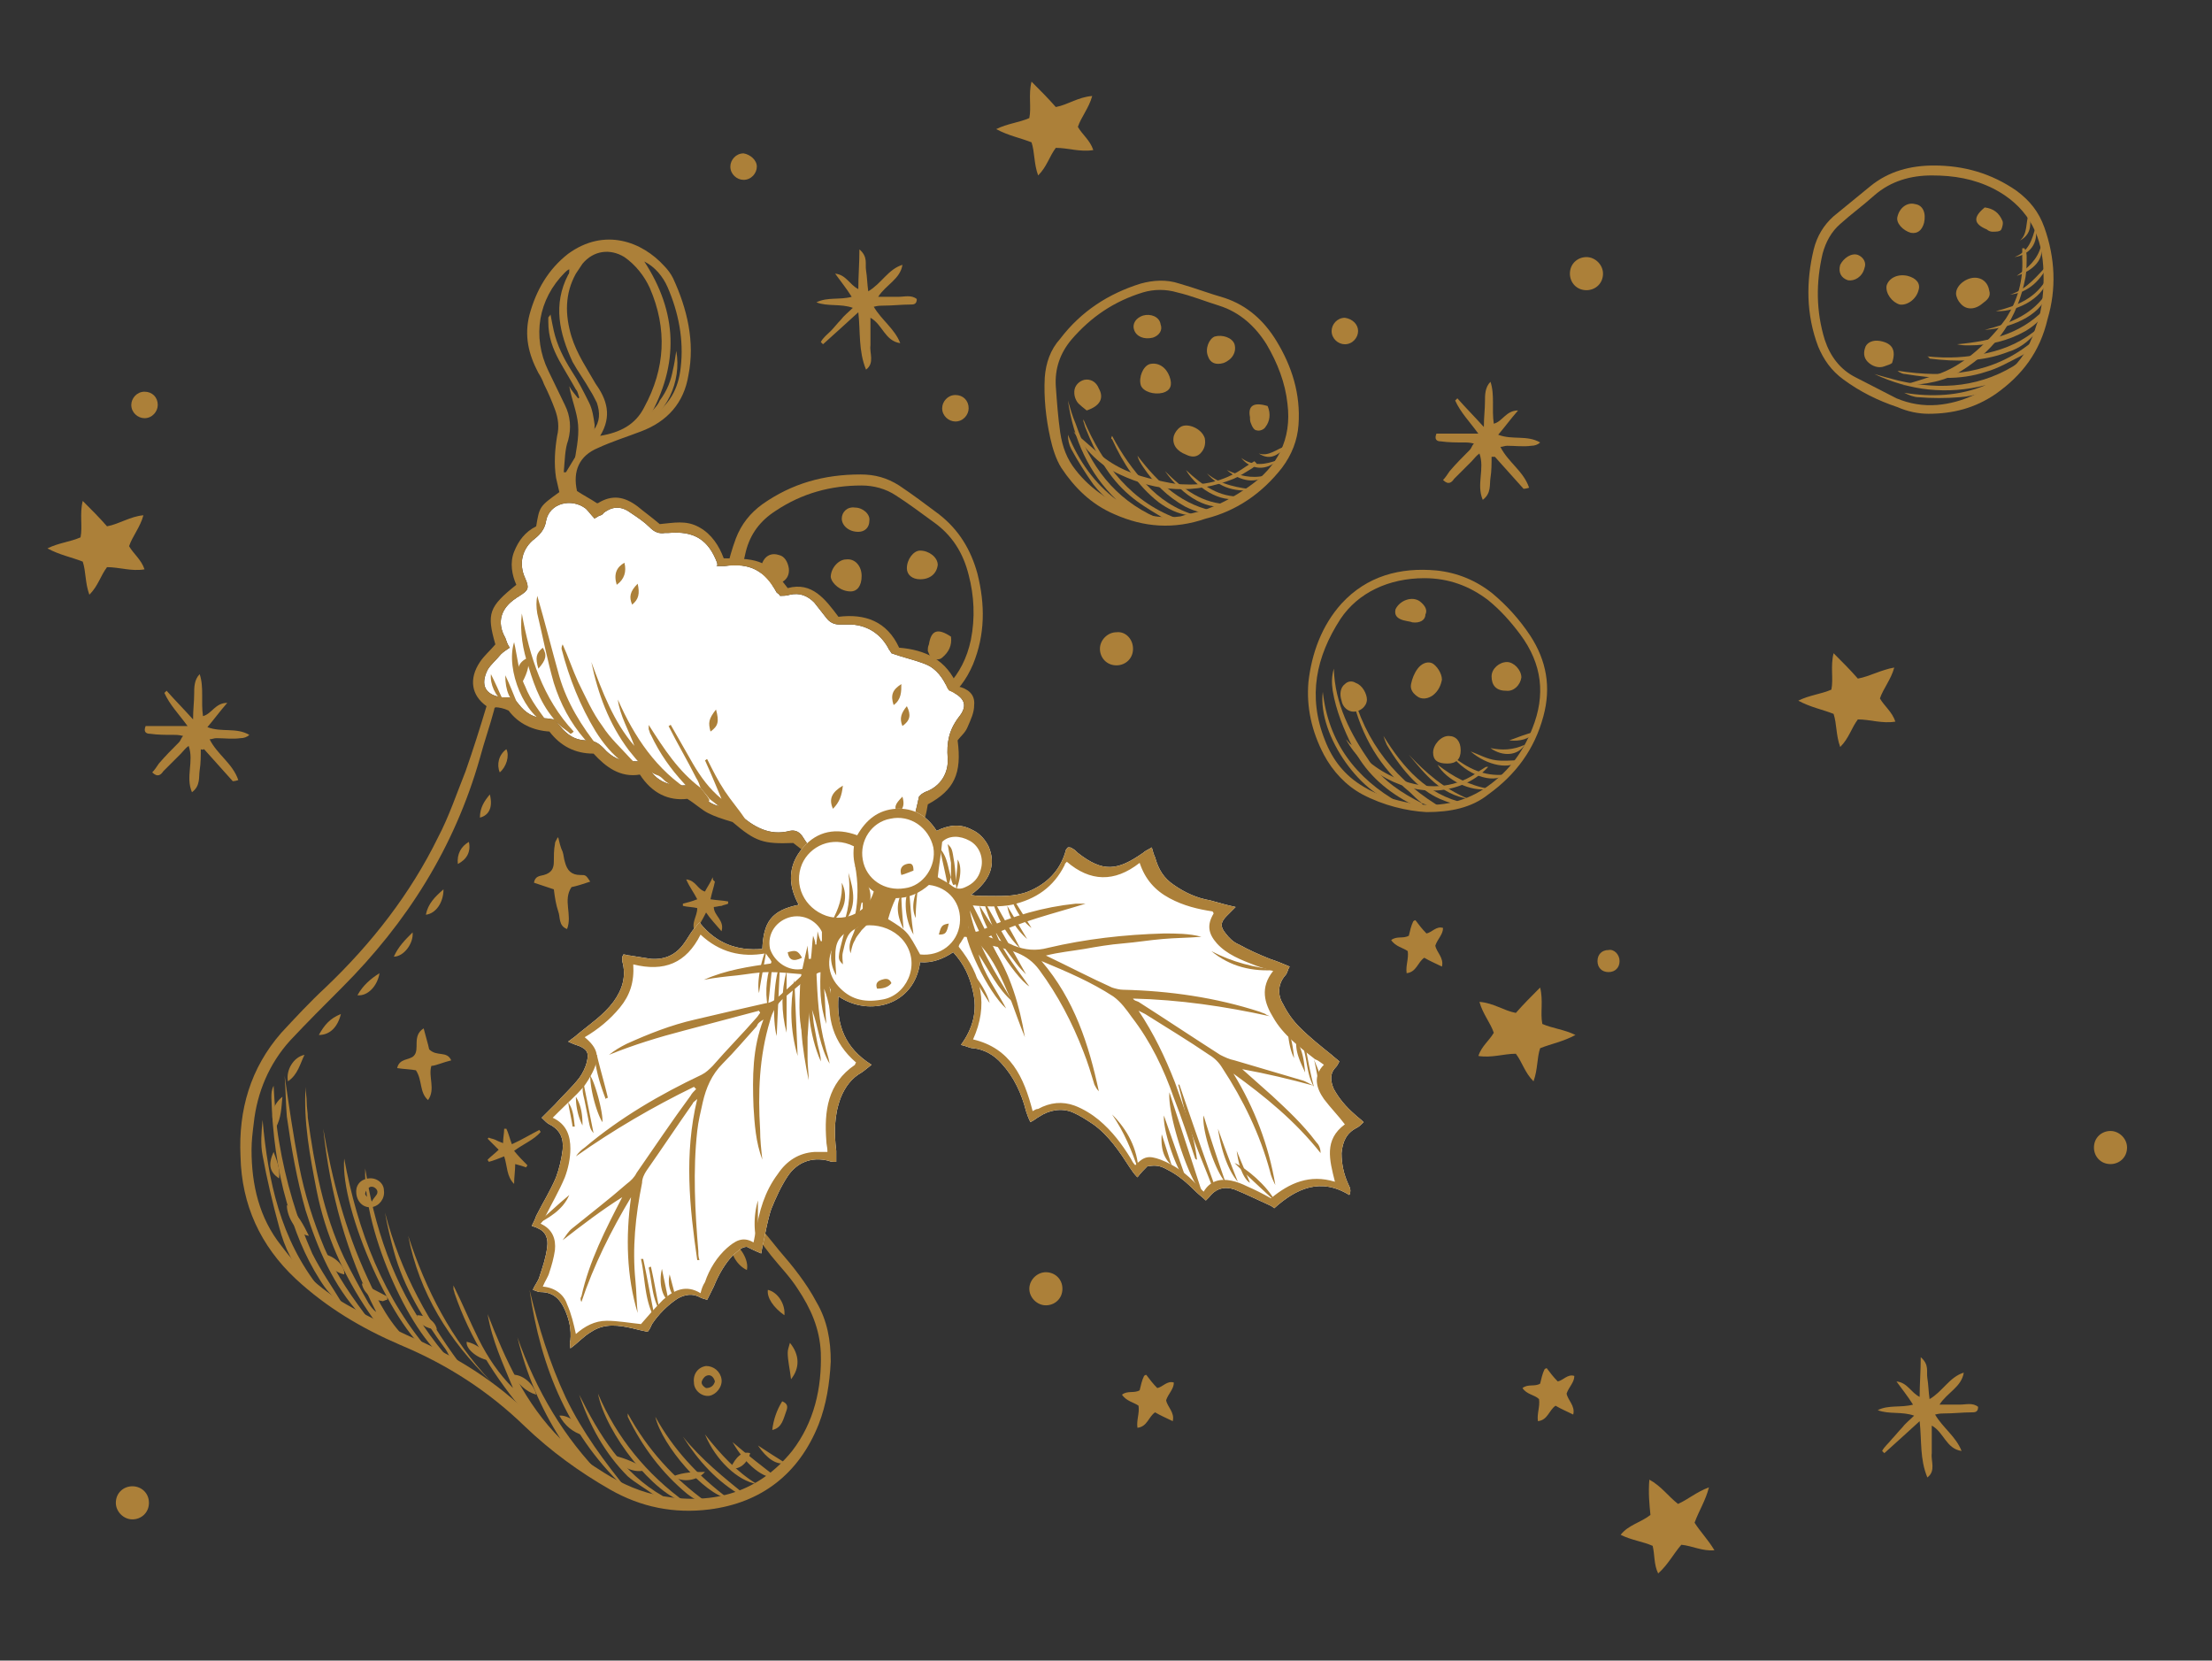 <svg version="1.1" id="Layer_1" xmlns="http://www.w3.org/2000/svg" x="0" y="0" viewBox="0 0 200.5 150.5" xml:space="preserve">
  <rect x="0" y="0" width="200.5" height="150.5" fill="#333333" stroke="none"/>
  <style>
    .st0{fill:#ac8039}.st1{fill:#fff}
  </style>
  <path class="st0" d="M129.3 73.6c-1.8-.1-3.9-.6-5.8-1.6-1.5-.8-2.7-2.1-3.5-3.6-1.1-2.1-1.6-4.3-1.4-6.6.3-2.6 1.2-5.1 3-7.1 2.3-2.5 5.3-3.3 8.6-3 1.9.2 3.6.9 5.1 2.1 1.3 1.1 2.4 2.3 3.4 3.8 1.5 2.3 1.9 4.7 1.2 7.3-.8 3-2.5 5.3-5 7.1-1.5 1.2-3.4 1.6-5.6 1.6zm-.2-21.2c-3.2 0-6 1.3-7.6 3.7-2.2 3.4-3 7-1.4 11 .7 1.8 1.8 3.2 3.5 4.2 1.3.8 2.8 1.2 4.3 1.5 2.3.4 4.6 0 6.6-1.3 2.1-1.4 3.5-3.2 4.4-5.5 1.2-3 .9-5.8-1.1-8.5-.9-1.2-1.8-2.2-2.9-3.1-1.7-1.3-3.6-2-5.8-2z"/>
  <path class="st0" d="M130.7 61.6c-.1.5-.3 1-.8 1.4-.4.3-.9.4-1.3.2-.5-.3-.8-.7-.7-1.2.1-.5.3-1 .6-1.4.3-.4.8-.7 1.3-.5.4.2.9.9.9 1.5zM134.9 69.5c-1.2 1.3-2.7 1.9-4.2 2.1-3.3.4-7.1-1.6-8.7-4.6.2.2.3.4.5.5 1.3 1.5 2.9 2.7 4.8 3.3 2.4.8 4.8.6 6.9-1 .2-.1.3-.2.5-.3h.2zM136.5 62.6c-.9 0-1.3-.5-1.3-1.3 0-.7.7-1.3 1.4-1.3.6 0 1.3.7 1.3 1.4-.1.7-.7 1.3-1.4 1.2zM123.9 63.4c0 .6-.6 1.1-1.2 1.1-.5 0-1-.4-1.1-1-.2-.6-.1-1.2.3-1.5.3-.3.7-.3 1-.1.6.2 1 1 1 1.5z"/>
  <path class="st0" d="M131.2 69.2c-.9 0-1.3-.3-1.3-1s.7-1.5 1.4-1.5 1.1.5 1.1 1.3-.4 1.2-1.2 1.2zM128 56.4c-.2-.1-.7-.1-1.1-.3-.4-.2-.5-.5-.4-.9.4-.8 1.5-1.2 2.2-.7.5.4.7.8.5 1.2 0 .5-.5.8-1.2.7zM128.9 72.8c0 .1.1.2.2.5-.6-.2-1.1-.4-1.5-.6-2.2-1.2-3.9-2.8-5-5-.8-1.6-1.5-3.3-1.8-5.1-.1-.7-.1-1.3.1-2 .1 3.2 1.5 5.9 3.3 8.5 1.2 1.7 2.9 2.8 4.7 3.7z"/>
  <path class="st0" d="M128.9 72.8c-.4-.3-.8-.7-1.1-1-2.7-2.2-4.4-5.1-5.2-8.5-.1-.3-.1-.6-.1-.9 1.2 4.9 4.1 8.5 8.5 11-.8.2-1.4-.4-2.1-.6zM119.9 62.7c.5 4.5 2.9 7.8 7 10.1-3.3-.4-7.5-6.1-7-10.1z"/>
  <path class="st0" d="M132.8 72.8c-.8.2-1.6-.1-2.3-.4-.9-.4-1.7-1-2.4-1.7-.9-.9-1.7-2-2.4-3.2-.1-.2-.2-.5-.3-.8 1.8 2.9 3.9 5.3 7.4 6.1z"/>
  <path class="st0" d="M133.1 72.4c-2.5-.4-3.9-2.2-5.4-4 1.5 1.6 3.2 3.1 5.4 4zM131.6 68.5c1.4 1.1 2.9 1.9 4.8 1.7-1.1.9-3.5 0-4.8-1.7zM135 71.5c-1.7.3-3.9-.8-4.7-2.2 1.4 1.1 2.9 1.9 4.7 2.2zM137.8 68.9c-.9.9-3 .5-4.5-.8.8.3 1.5.7 2.3.8.7.1 1.4 0 2.2 0zM135.1 67.8c1 .2 2 .2 3.1-.3-.6 1-2 1.1-3.1.3zM136.8 67.1c.8-.3 1.6-.6 2.4-.8-.6.7-1.4.9-2.4.8zM77.4 66.2c-3.2.1-5.8-1-8.2-3-1.8-1.6-2.8-3.5-3.5-5.7-.3-.9-.3-2-.2-3 .1-1.9.5-3.8 1.2-5.7.5-1.3 1.3-2.3 2.4-3.1 2.7-1.9 5.6-2.7 8.9-2.7 1.3 0 2.4.3 3.5 1 1.2.8 2.4 1.7 3.6 2.6 1.8 1.4 2.9 3.2 3.5 5.4.7 2.8.7 5.5-.4 8.2-.6 1.4-1.4 2.5-2.7 3.4-2.3 1.9-5.1 2.7-8.1 2.6zm-.2-.9c1.7 0 3.3-.3 4.9-.9 3.1-1 5.2-3.1 5.9-6.4.4-2 .3-4-.2-5.9-.5-2-1.5-3.6-3.2-4.8-1.1-.8-2.3-1.7-3.4-2.4-.9-.6-2-.9-3.1-.9-2.8 0-5.4.7-7.8 2.3-1.4.9-2.3 2.1-2.7 3.7-.3 1.4-.7 2.8-.9 4.3-.2 1.3-.1 2.6.3 3.9.9 2.3 2.3 4 4.3 5.5 1.2.8 2.4 1.4 3.8 1.6h2.1z"/>
  <path class="st0" d="M67.9 54.5c.6 1 1.1 1.9 1.7 2.7 1.1 1.7 2.7 3 4.4 4 .8.5 1.6.9 2.5 1.2 2 .7 4 .8 6 .1.3-.1.6-.2 1-.3 0 .1.1.2.1.2-.2.1-.4.3-.6.4-.6.2-1.3.4-1.9.4-3.9.3-7.3-.9-10.2-3.6-1.6-1.3-2.4-3-3-5.1z"/>
  <path class="st0" d="M79.6 58.8c0 .5-.3 1-.8 1.3-.5.3-1 0-1.4-.3-.7-.6-1-1.3-.5-2 .2-.3.5-.5.8-.6.8-.3 1.9.7 1.9 1.6zM78.1 52.2c0 .9-.4 1.4-1 1.4-.9 0-1.7-.7-1.8-1.3 0-.8.7-1.6 1.4-1.6.8-.1 1.4.6 1.4 1.5zM83.4 52.5c-.7 0-1.2-.4-1.2-1 0-.8.6-1.6 1.2-1.6.8 0 1.6.6 1.6 1.3-.1.8-.7 1.3-1.6 1.3zM69.7 53c-.1-.1-.3-.4-.5-.6-.3-.4-.3-1.1 0-1.6s.8-.7 1.4-.5c.5.1.8.6.9 1.2.1.9-.5 1.5-1.8 1.5zM78.8 47.2c0 .6-.4 1-1 1-.9 0-1.5-.6-1.5-1.2s.5-1.1 1.2-1c.7 0 1.4.6 1.3 1.2zM86.2 57.7c.1.8-.2 1.4-.8 1.9-.2.2-.6.2-.9.1-.2-.1-.3-.5-.4-.7 0-.2 0-.4.1-.6.2-1.3.8-1.5 2-.7zM68.3 51.6v2.3c.1 4.2 1.4 7.9 4.7 10.7l.1.1c-.8 0-1.4-.2-2.1-.8-1.2-1.1-2.2-2.4-2.8-4-.4-1.2-.7-2.5-1-3.8-.1-.4 0-.9.1-1.4.3 2.7 1 5.1 2.6 7.3-1.8-3.3-2.3-6.7-1.6-10.4z"/>
  <path class="st0" d="M69.1 53.7c.5 4.7 2 8.9 6 11.8-.6 0-1.1-.2-1.7-.8-.8-.9-1.6-1.8-2.2-2.8-1.4-2.2-1.9-4.7-2.1-7.3V53.7z"/>
  <path class="st0" d="M71.2 56c.3 2 .9 3.7 1.7 5.4.8 1.7 2 3.1 3.6 4.2-.2-.1-.4-.1-.6-.2-1-.4-1.8-1.2-2.4-2.1-1.5-2.1-2.2-4.5-2.4-7-.1 0 0-.1.1-.3z"/>
  <path class="st0" d="M78.8 65.9c-1.2-.1-2.2-.6-2.9-1.5-1.3-1.4-2.1-3-2.7-4.8-.1-.4-.2-.7-.2-1.1 1.1 3.1 2.6 5.9 5.8 7.4z"/>
  <path class="st0" d="M80 65.5c-2 .2-4.1-2-5-4.8 1.2 2.1 2.5 4 5 4.8z"/>
  <path class="st0" d="M77 61.2c1 1.9 2.2 3.4 4.3 4-1.7.3-3.9-1.8-4.3-4z"/>
  <path class="st0" d="M82.7 65c-1.7-.4-3.2-1.1-3.9-2.9.9 1.5 2.5 2.1 3.9 2.9zM82.3 61.6c.8 1.1 2 1.2 3.3 1.2-1.4.7-2.7.2-3.3-1.2zM80.7 62.3c.9.9 2 1.5 3.3 1.5-1 .6-2.3 0-3.3-1.5zM84.1 61.8c.8.6 1.7.1 2.7.1-1.2.7-2.1.7-2.7-.1z"/>
  <g>
    <path class="st0" d="M109.3 47c-2.9 1-5.6.8-8.3-.4-2.1-.9-3.6-2.4-4.8-4.2-.5-.8-.8-1.8-1-2.7-.4-1.8-.6-3.7-.5-5.5.1-1.3.5-2.5 1.4-3.5 1.9-2.5 4.4-4.1 7.3-5 1.1-.3 2.3-.4 3.5 0 1.4.4 2.7.9 4.1 1.3 2.1.7 3.6 2.1 4.7 3.9 1.4 2.3 2.2 4.8 2 7.6-.1 1.4-.6 2.7-1.5 3.9-1.8 2.3-4.1 3.9-6.9 4.6zm-.4-.7c1.6-.5 3-1.3 4.3-2.2 2.6-1.8 3.9-4.3 3.5-7.5-.2-1.9-.9-3.7-1.9-5.4-1-1.6-2.4-2.9-4.3-3.5-1.3-.4-2.5-.9-3.8-1.2-1-.3-2.1-.3-3.1 0-2.6.8-4.7 2.2-6.5 4.3-1 1.2-1.5 2.6-1.4 4.2.1 1.4.2 2.8.4 4.2.2 1.3.6 2.4 1.4 3.4 1.4 1.8 3.3 3 5.5 3.8 1.3.4 2.6.6 4 .4.6-.2 1.2-.3 1.9-.5z"/>
    <path class="st0" d="M97.3 39.1c.8.7 1.6 1.4 2.3 2 1.5 1.3 3.3 2 5.2 2.4.9.2 1.7.4 2.6.4 2 .1 3.8-.4 5.5-1.6.3-.2.5-.3.8-.5l.2.2c-.1.2-.3.4-.5.5-.5.3-1.1.7-1.6.9-3.5 1.4-6.9 1.2-10.3-.4-1.8-.8-3.1-2.2-4.2-3.9z"/>
    <path class="st0" d="M109.2 39.7c.1.5 0 1-.4 1.4-.4.4-.9.3-1.3.1-.8-.3-1.3-.9-1.1-1.7.1-.3.3-.6.6-.8.6-.4 1.9.1 2.2 1zM106 34.1c.3.8.1 1.3-.6 1.5-.8.2-1.8-.1-2-.7-.2-.7.2-1.7.8-1.9.8-.2 1.5.3 1.8 1.1zM110.9 32.9c-.7.2-1.2 0-1.4-.6-.3-.7.1-1.6.6-1.8.7-.2 1.6.1 1.8.7.2.7-.2 1.4-1 1.7zM98.5 37.2c-.1-.1-.4-.3-.6-.5-.4-.3-.6-.9-.5-1.4.1-.5.6-.9 1.1-.9.5 0 .9.3 1.1.8.5.9.1 1.6-1.1 2zM105.2 29.4c.2.5-.1 1-.7 1.2-.8.2-1.5-.1-1.7-.7-.2-.6.2-1.1.8-1.3.7-.2 1.5.1 1.6.8zM114.9 36.8c.3.7.2 1.4-.2 1.9-.1.2-.5.4-.8.3-.2 0-.4-.3-.5-.6-.1-.2-.1-.4-.1-.6-.2-1 .3-1.4 1.6-1zM96.8 36.3c.2.7.4 1.4.7 2.1 1.3 3.8 3.5 6.8 7.3 8.5l.1.1c-.7.2-1.4.2-2.1-.2-1.4-.7-2.7-1.6-3.7-2.9-.7-1-1.4-2.1-2-3.2-.2-.4-.3-.8-.3-1.3 1 2.4 2.4 4.4 4.4 5.9-2.5-2.4-3.9-5.5-4.4-9z"/>
    <path class="st0" d="M98.2 38c1.8 4.2 4.4 7.6 8.8 9.1-.5.2-1.1.2-1.8-.3-1-.6-2-1.2-2.8-1.9-1.9-1.6-3.1-3.8-4-6.1-.1-.2-.1-.4-.2-.6V38z"/>
    <path class="st0" d="M100.8 39.5c.9 1.7 1.9 3.1 3.1 4.4 1.2 1.3 2.7 2.3 4.5 2.8h-.6c-1-.1-2-.6-2.8-1.2-1.9-1.5-3.2-3.5-4.2-5.7-.1 0-.1-.1 0-.3z"/>
    <path class="st0" d="M110.5 46.4c-1.1.3-2.1 0-3.1-.5-1.6-.9-2.8-2.1-3.8-3.6-.2-.3-.4-.6-.5-1 1.9 2.5 4.1 4.6 7.4 5.1z"/>
    <path class="st0" d="M111.5 45.7c-1.8.8-4.3-.7-5.9-3 1.6 1.6 3.4 3 5.9 3z"/>
    <path class="st0" d="M107.5 42.6c1.5 1.4 3 2.5 5.1 2.4-1.4.8-4-.5-5.1-2.4z"/>
    <path class="st0" d="M113.8 44.4c-1.7.2-3.2-.1-4.4-1.5 1.3 1.1 2.9 1.3 4.4 1.5zM112.5 41.5c1.1.8 2.2.6 3.3.2-1 1-2.4.9-3.3-.2zM111.2 42.6c1.1.5 2.2.8 3.5.5-.8.7-2.2.6-3.5-.5zM114.1 41.1c.9.3 1.6-.4 2.5-.7-.8 1-1.6 1.3-2.5.7z"/>
  </g>
  <g>
    <path class="st0" d="M185.6 28.9c-.7 3-2.3 5.1-4.7 6.8-1.9 1.3-3.9 1.8-6.1 1.8-.9 0-1.9-.2-2.8-.6-1.8-.6-3.4-1.4-4.9-2.5-1.1-.8-1.8-1.8-2.3-3-1.1-2.9-1.1-5.9-.4-8.8.3-1.2.9-2.2 1.8-3l3.3-2.7c1.7-1.4 3.7-1.9 5.8-1.9 2.7 0 5.2.7 7.5 2.3 1.2.9 2 1.9 2.5 3.3 1 2.8 1.1 5.6.3 8.3zm-.8 0c.4-1.6.5-3.2.4-4.8-.2-3.1-1.6-5.5-4.5-7-1.8-.9-3.6-1.2-5.6-1.2-1.9 0-3.7.5-5.2 1.8-1 .9-2.1 1.7-3.1 2.6-.8.7-1.3 1.6-1.6 2.7-.6 2.6-.6 5.2.2 7.8.5 1.5 1.4 2.7 2.8 3.4 1.2.6 2.5 1.3 3.7 1.9 1.2.5 2.4.7 3.7.6 2.3-.2 4.3-1.2 6.1-2.7 1.1-.9 1.9-1.9 2.4-3.2.3-.6.4-1.2.7-1.9z"/>
    <path class="st0" d="M172.5 34.9c1.1-.3 2-.6 2.9-.9 1.9-.6 3.4-1.8 4.7-3.1.6-.6 1.2-1.3 1.7-2 1.1-1.7 1.6-3.5 1.5-5.5v-.9h.2c.1.2.2.4.2.7 0 .6 0 1.3-.1 1.9-.7 3.7-2.6 6.5-5.8 8.5-1.4.9-3.2 1.3-5.3 1.3z"/>
    <path class="st0" d="M179.3 25.2c.5.1.9.5 1 1.1.2.6-.2.9-.6 1.2-.7.6-1.5.6-2 0-.2-.2-.4-.6-.4-.9 0-.8 1.1-1.6 2-1.4zM172.9 25c.8.2 1.2.7 1 1.3-.2.8-1 1.4-1.7 1.3-.7-.2-1.3-1-1.2-1.7.2-.7 1-1.1 1.9-.9zM174.4 20.2c-.2.7-.6 1-1.2.9-.7-.2-1.4-.9-1.2-1.5.2-.8.9-1.3 1.6-1.1.7.1 1 .8.8 1.7zM171.5 32.9c-.1.1-.4.2-.7.3-.5.2-1.1 0-1.5-.4-.4-.4-.4-.9-.2-1.4.2-.4.7-.6 1.3-.5 1.1.2 1.5.8 1.1 2zM168.4 23.1c.5.2.8.7.6 1.2-.2.8-.9 1.2-1.5 1.1-.6-.2-.9-.7-.7-1.4.3-.6 1-1.1 1.6-.9zM179.9 18.8c.8.1 1.3.5 1.6 1.2.1.2 0 .6-.1.8-.1.2-.5.2-.8.2-.2 0-.4-.1-.5-.2-1.2-.5-1.3-1.1-.2-2zM169.9 33.9c.7.2 1.4.4 2.2.6 3.9.9 7.6.6 11-1.7 0 0 .1 0 .2-.1-.2.7-.6 1.3-1.3 1.7-1.3.9-2.8 1.5-4.4 1.6-1.2.1-2.5.1-3.7 0-.4 0-.9-.2-1.3-.4 2.5.4 5 .3 7.4-.7-3.5.9-6.9.5-10.1-1z"/>
    <path class="st0" d="M172 33.6c4.5.7 8.7.3 12.3-2.7-.1.5-.4 1-1.2 1.4-1 .5-2 1.1-3.1 1.4-2.4.8-4.8.6-7.3.2-.2 0-.4-.1-.6-.2.1 0 0 0-.1-.1z"/>
    <path class="st0" d="M174.7 32.3c1.9.2 3.6.1 5.4-.3 1.8-.4 3.3-1.1 4.7-2.3-.1.2-.2.4-.3.5-.7.8-1.5 1.4-2.5 1.7-2.3.9-4.7.9-7.1.6 0 0 0-.1-.2-.2z"/>
    <path class="st0" d="M185.7 27.6c-.4 1.1-1.1 1.8-2.1 2.4-1.6.9-3.3 1.3-5.1 1.3-.4 0-.7 0-1.1-.1 3.2-.3 6.1-1 8.3-3.6z"/>
    <path class="st0" d="M185.6 26.4c-.3 1.9-2.9 3.3-5.7 3.5 2.3-.6 4.4-1.4 5.7-3.5z"/>
    <path class="st0" d="M180.9 28.2c2-.5 3.7-1.2 4.7-3.1-.1 1.6-2.5 3.2-4.7 3.1z"/>
    <path class="st0" d="M185.8 23.8c-.8 1.5-1.8 2.7-3.6 2.9 1.6-.5 2.5-1.8 3.6-2.9zM182.6 23.3c1.3-.5 1.6-1.6 1.9-2.7.3 1.4-.5 2.5-1.9 2.7zM182.8 25c1-.7 1.9-1.5 2.2-2.7.3 1.1-.6 2.2-2.2 2.7zM183.1 21.8c.7-.6.5-1.6.8-2.5.3 1.2.1 2-.8 2.5z"/>
  </g>
  <g>
    <path class="st1" d="M54.2 46.8c-.1.1-.2.1-.3.2-.3-.3-.5-.6-.8-.9-1.3-1-3.3-.5-3.6 1.1-.1.7-.5 1.2-1 1.6-1.2.9-1.5 2.3-.9 3.6.4.9.3 1.1-.5 1.6-.1.1-.2.1-.3.2-1.4.9-1.8 2.2-1 3.6.1.3.2.6.4.9-.3.2-.6.4-.8.6-.4.5-.9.9-1.2 1.4-.7 1.4-.2 2.3 1.3 2.5h.4c.5 0 .8.2 1.1.6.6.8 1.4 1.3 2.4 1.3.3 0 .6.1.9.1.9 1.3 1.7 1.9 2.9 1.9.7 0 1.1.3 1.5.7.7.8 1.6 1.3 2.8 1.2.3 0 .6 0 1 .1.9 1.9 2.4 2.3 4.3 2 .2.3.4.6.6.8.5.6 1.2 1.1 2 1.2.6 0 1.1.3 1.6.7 1.3 1.1 2.7 2 4.6 1.5.5-.1.9.1 1.2.6.9 1.5 1.9 1.9 3.6 1.5h.4l.4.4c.5.7 1.2.9 2 .9.7 0 1.2-.4 1.2-1.2v-.7c2.2-.8 2.5-2.8 2.9-4.6l.2-.2c.1-.1.2-.1.3-.2 1.5-.5 2.2-1.8 2.1-3.1-.1-1.4.1-2.5 1-3.7.9-1.1.5-1.8-.8-2.4-.1 0-.1-.1-.2-.2-.4-.9-1-1.8-2-2.2-1-.4-2-.6-3.1-1 0 0-.1-.2-.2-.3-.7-1.4-1.9-2.2-3.4-2.3h-1.1c-.5 0-.9-.2-1.2-.6-.4-.5-.7-.9-1.1-1.4-.6-.6-1.3-.9-2.2-.7-.3.1-.6.1-.9.1-.1-.2-.2-.2-.3-.3-1.1-2-2.4-2.7-4.7-2.4h-.8c.2 0 .1-.2.1-.3-.8-2.1-2.1-2.9-4.4-2.7h-.3c-.6.1-1-.1-1.4-.5-.5-.5-1.1-.9-1.7-1.3-.8-.6-1.6-.7-2.5 0-.1.2-.3.2-.5.3z"/>
    <path class="st0" d="M44.1 64c-1.4-1-1.6-2.5-.6-4 .4-.6.9-1 1.4-1.6-.8-2.8-.6-3.4 1.9-5.4-.4-.9-.6-2-.2-3 .4-1 1-1.8 2-2.3.3-1.8.3-1.8 2.1-3.1-.1-.4-.2-.9-.3-1.3-.2-1.3-.1-2.6.1-3.8.2-.8.1-1.6-.2-2.4-.3-.8-.6-1.5-1-2.3-.1-.3-.3-.7-.5-1-.9-1.7-1.3-3.4-.8-5.3.6-2.2 1.7-4.1 3.5-5.5 3.3-2.4 6.7-1.1 8.7 1.1.3.3.6.7.8 1.1 1.3 2.8 2 5.8 1.4 8.8-.4 2.5-1.9 4.2-4.3 5.1-1.3.5-2.6.9-3.9 1.5-1.7.7-2.3 2.1-1.9 3.9.6.4 1.2.7 1.8 1.1h.1c1.3-.8 2.4-.6 3.6.3.6.5 1.3 1 2 1.6 1.2-.1 2.4-.4 3.6.3 1.1.6 1.8 1.7 2.2 2.8 3.4 0 4 .3 5.8 2.7 2.2-.6 3.4 1 4.6 2.6 2.4-.3 4.4.4 5.5 2.8 2.4.2 4.3 1.1 5.3 3.5.9.2 1.6.7 1.5 1.7 0 .7-.3 1.3-.6 2-.2.5-.6.8-.9 1.2.4 3-.3 4.5-2.7 5.8-.3 1.9-.9 3.6-2.6 4.7-.6 1.7-1 2.2-3.4 2-.5.9-1 1.8-1.4 2.7-2.3 5.2-4.8 10.3-7.6 15.3-.9 1.5-1.6 3.2-2.2 4.9-.9 2.7-.6 5.2 1.1 7.5.8 1.1 1.7 2.2 2.6 3.3 1.3 1.5 2.5 3 3.4 4.7 1 1.7 1.3 3.5 1.3 5.4-.1 2-.4 3.9-1.1 5.7-1.8 4.5-5.2 7.1-9.9 7.7-3.2.4-6.2-.2-9-1.8s-5.4-3.5-7.7-5.7c-3.3-3.2-7-5.6-11.3-7.4-3.5-1.5-6.7-3.4-9.5-6-3.2-3-4.9-6.7-5-11.1-.2-4.2.9-8 3.7-11.2 1.3-1.4 2.6-2.8 4-4.1 4.2-4 7.7-8.5 10.2-13.6 1-1.9 1.7-4 2.5-6 .7-2 1.3-3.9 1.9-5.9zm.8.1c-.1.1-.1.1-.1.2-.4 1.5-.9 2.9-1.3 4.4-2.3 8.1-6.6 14.9-12.5 20.8-1.6 1.6-3.2 3.2-4.7 4.8-1.9 2.1-3 4.7-3.3 7.5-.1.8-.2 1.6-.2 2.4 0 3.2.7 6.2 2.7 8.7 1.7 2.3 3.8 4.2 6.4 5.6 1.7.9 3.4 1.8 5.2 2.6 4.2 1.8 7.9 4.1 11.1 7.3 2 2 4.2 3.6 6.6 5.1 1.6 1 3.4 1.8 5.3 2.1 4.7.8 8.7-.4 11.7-4.1 2-2.6 2.7-5.7 2.6-8.9-.1-2.2-.9-4-2.1-5.8-.7-1.1-1.6-2-2.4-3-.9-1.2-1.9-2.4-2.8-3.6-1.6-2.4-1.8-5-1.1-7.7.5-1.7 1.2-3.4 2.1-4.9 3-5.2 5.6-10.6 8.2-16 .4-.8.7-1.6 1.1-2.4l-.7-.7c-.9.2-1.8.3-2.6-.3-.7-.6-1.4-1.2-2.2-1.8-2.7.1-3.4-.1-5.5-1.9-1-.3-1.6-.5-2.2-.8-.6-.3-1.1-.8-1.9-1.3-1.7.2-3.2-.5-4.3-2.2-1.8.3-3.1-.7-4.2-1.9-1.7 0-3-.7-4-2-1.5-.1-2.8-.7-3.7-1.9-.4-.2-.9-.3-1.2-.3zm9.3-17.3c-.1.1-.2.1-.3.2-.3-.3-.5-.6-.8-.9-1.3-1-3.3-.5-3.6 1.1-.1.7-.5 1.2-1 1.6-1.2.9-1.5 2.3-.9 3.6.4.9.3 1.1-.5 1.6-.1.1-.2.1-.3.2-1.4.9-1.8 2.2-1 3.6.1.3.2.6.4.9-.3.2-.6.4-.8.6-.4.5-.9.9-1.2 1.4-.7 1.4-.2 2.3 1.3 2.5h.4c.5 0 .8.2 1.1.6.6.8 1.4 1.3 2.4 1.3.3 0 .6.1.9.1.9 1.3 1.7 1.9 2.9 1.9.7 0 1.1.3 1.5.7.7.8 1.6 1.3 2.8 1.2.3 0 .6 0 1 .1.9 1.9 2.4 2.3 4.3 2 .2.3.4.6.6.8.5.6 1.2 1.1 2 1.2.6 0 1.1.3 1.6.7 1.3 1.1 2.7 2 4.6 1.5.5-.1.9.1 1.2.6.9 1.5 1.9 1.9 3.6 1.5h.4l.4.4c.5.7 1.2.9 2 .9.7 0 1.2-.4 1.2-1.2v-.7c2.2-.8 2.5-2.8 2.9-4.6l.2-.2c.1-.1.2-.1.3-.2 1.5-.5 2.2-1.8 2.1-3.1-.1-1.4.1-2.5 1-3.7.9-1.1.5-1.8-.8-2.4-.1 0-.1-.1-.2-.2-.4-.9-1-1.8-2-2.2-1-.4-2-.6-3.1-1 0 0-.1-.2-.2-.3-.7-1.4-1.9-2.2-3.4-2.3h-1.1c-.5 0-.9-.2-1.2-.6-.4-.5-.7-.9-1.1-1.4-.6-.6-1.3-.9-2.2-.7-.3.1-.6.1-.9.1-.1-.2-.2-.2-.3-.3-1.1-2-2.4-2.7-4.7-2.4h-.8c.2 0 .1-.2.1-.3-.8-2.1-2.1-2.9-4.4-2.7h-.3c-.6.1-1-.1-1.4-.5-.5-.5-1.1-.9-1.7-1.3-.8-.6-1.6-.7-2.5 0-.1.2-.3.2-.5.3zm.2-7.3c1.8-.3 3.2-1 4-2.6 1.9-3.5 2.1-7.1.5-10.8-.5-1.1-1.3-2.1-2.3-2.8-1.3-.8-2.8-.6-3.8.6l-.6.9c-1 1.8-1 3.7-.4 5.7.5 1.6 1.4 2.9 2.2 4.3 1 1.4 1.5 2.9.4 4.7zm-3.3 3.3h.2c.5-.8.9-1.5 1.4-2.3.3-.5.7-1 1.1-1.5.6-.8.6-1.6.3-2.5-.2-.4-.4-.8-.6-1.1-.5-.9-1.1-1.7-1.6-2.6-1.2-2.6-1.8-5.2-.4-7.9.1-.1.1-.2.1-.5-.2.1-.3.2-.4.3-2.4 2.4-3 5.8-1.5 8.9.5 1 1 2.1 1.5 3.1s.6 2.1.3 3.2c-.3.8-.3 1.8-.4 2.9zm7.3-19.1c3 4.6 3.2 9.3.4 14.2 1.9-1.1 2.7-2.7 2.9-4.6.3-2.5-.2-5-1.2-7.3-.4-.9-1.1-1.8-2.1-2.3z"/>
    <path class="st0" d="M53.8 115.6c.4-.9 1.1-.5 1.6-.9.4-.5.3-1.2.4-1.8.1-.5.1-1 .2-1.5 0-.2.2-.3.4-.6.1.4.2.6.3.8 0 .4 0 .8.1 1.2.1 1.6.1 1.6 1.7 2 .5.1.5.1 1 .8-.4.1-.7.2-1 .2-.6.1-.9.4-.9 1 0 .8-.1 1.6-.1 2.4 0 .4 0 .8-.1 1.1-.1 0-.2 0-.2.1-.1-.2-.3-.4-.3-.6-.2-.9-.3-1.7-.5-2.6-.2-1-.3-1.1-1.4-1.2-.4-.3-.8-.4-1.2-.4zM50.6 75.9c.1.4.2.9.4 1.3.1.3.1.6.2.9.2.8.6 1.2 1.4 1.2.5 0 .5 0 .9.6-.6.2-1.2.4-1.7.5-.8 1.2.1 2.5-.4 3.8-.8-.3-.6-1.1-.8-1.6-.2-.6-.3-1.2-.4-2l-1.8-.6c.1-.6.5-.6.9-.7.7-.2.9-.6.9-1.2 0-.5 0-1.1.1-1.6 0-.2.1-.3.2-.5 0-.1.1-.1.1-.1zM38.4 93.2c.2.8.4 1.4.5 1.9.7.7 1.6.1 2 1-.4.1-.7.2-1 .3-.3.1-.6.2-.8.2-.3 1 .4 2.1-.3 3.1-.8-.7-.5-1.8-1.1-2.7-.5-.1-1.1-.1-1.7-.2.2-.9 1.1-.7 1.5-1.1.6-.6-.2-1.8.9-2.5zM46.6 107.3c-.7-.7-.6-1.6-.9-2.5-.5.2-1 .4-1.4.5 0-.1-.1-.1-.1-.2.3-.3.7-.6 1-.9l-1-1 .1-.1c.2.1.4.1.6.2.2.1.4.2.7.3 0-.5.1-.9.1-1.3h.2c.2.4.3.9.5 1.4.9-.4 1.7-.9 2.5-1.3 0 .1.1.1.1.2-.6.7-1.6 1.1-2.4 1.7.4.5.8.9 1.2 1.3 0 .1-.1.1-.1.2-.3-.1-.6-.2-1-.3 0 .6-.1 1.2-.1 1.8zM64.8 79.9c-.1.5-.3 1.1-.4 1.6.6.1 1.1.1 1.6.2v.2c-.2.1-.4.1-.6.2-.2 0-.5.1-.7.1 0 .8 1 1.2.7 2.2-.5-.6-1-1.1-1.4-1.7-.3.6-.6 1.1-1 1.8-.4-.9.2-1.4.2-2.2-.4-.1-.9-.1-1.3-.2v-.2c.4-.1.8-.2 1.3-.4-.3-.6-.7-1.1-1-1.8.9.1 1 .9 1.7 1.1.2-.4.5-.8.7-1.3 0 .3.1.3.2.4zM60.7 92c.1.9-.6 1.7-1.4 1.7-.8.1-1.7-.7-1.8-1.5-.1-.9.7-1.7 1.5-1.7.9-.1 1.6.6 1.7 1.5zm-.8 0c-.1-.4-.5-.8-.9-.7-.5 0-.8.5-.8 1 .1.4.5.7.9.6.6-.1.9-.5.8-.9zM65.4 125c.1.7-.5 1.4-1.1 1.5-.7.1-1.4-.5-1.4-1.2-.1-.8.4-1.4 1.1-1.5.7 0 1.3.5 1.4 1.2zm-.6.2c-.1-.4-.4-.7-.8-.5-.2.1-.4.4-.4.6 0 .2.2.4.4.5.4 0 .7-.2.8-.6zM34.8 107.9c.1.7-.4 1.4-1.1 1.5-.7.1-1.3-.4-1.4-1.2-.1-.7.3-1.3 1.1-1.4.7-.1 1.4.4 1.4 1.1zm-1.1 1c.2-.4.5-.6.5-.8.1-.3-.4-.7-.7-.5-.2.1-.4.4-.4.6 0 .2.3.3.6.7zM65.9 96.9c-.2-1 .6-2.5 1.4-2.9.3.7-.3 2.2-1.4 2.9zM28 112c-1-.1-2-1.6-2-2.8 1 .8 1.5 1.8 2 2.8zM73.1 82.8c0-1 .2-1.9 1-2.9.1.4.3.6.3.7 0 .6-.7 1.8-1.3 2.2zM67.7 115.1c-.9-.4-1.6-1.6-1.4-2.5.8.3 1.6 1.6 1.4 2.5zM71.6 121.7c.9 1.1.9 2.3.1 3.3-.1-.9-.3-1.7-.3-2.4 0-.3.1-.5.2-.9zM58.6 133.2c-1 .4-2.4-.2-3-1.3 1.2.3 2.1.7 3 1.3zM63.7 108.6c.7.8 1 1.6 1.3 2.6-1-.2-1.2-.9-1.5-1.5-.1-.3-.4-.7.2-1.1zM71.1 119.2c-1-.7-1.6-1.6-1.5-2.3.9.2 1.6 1.3 1.5 2.3zM48.6 126.4c-1-.3-1.6-1-2.2-1.8.9-.1 2 .8 2.2 1.8zM69.8 89.8c-.2 1.1-.7 1.9-1.4 2.7-.3-1 .4-2.4 1.4-2.7zM70 129.6c.1-.9.4-1.8.9-2.6.5.2.5.5.4.8-.3.8-.4 1.6-1.3 1.8zM34.4 88.2c-.2 1.2-1.1 2.1-2 2 .5-.9 1.2-1.5 2-2zM65.2 99c-.2 1-.6 1.8-1.2 2.6-.3-1.4.2-2.5 1.2-2.6zM27.6 95.6c-.4.8-.6 1.8-1.5 2.4-.2-1 .5-2.2 1.5-2.4zM44.4 123.3c-1-.1-2.2-1-2.1-1.7.9.2 1.7.8 2.1 1.7zM52.9 130.1c-1-.3-1.7-.9-2.2-1.8.8-.1 2 .8 2.2 1.8zM32.8 116.3c.8.4 1.5.8 2.3 1.2v.3c-.2 0-.4.2-.5.1-.9-.1-1.7-.8-1.8-1.6zM40.2 80.6c0 1.2-.7 2.2-1.6 2.3.2-1 .8-1.6 1.6-2.3zM63.3 103.6c.3 1 0 1.8-.1 2.6-.8-.6-.8-1.8.1-2.6zM25 102.2c-.6-.9-.3-2.1.6-2.8-.1 1-.1 1.9-.6 2.8zM35.7 86.7c.4-.9 1-1.5 1.7-2.2.1 1-.8 2.2-1.7 2.2zM63.9 133.4c-.7.8-2 1-2.9.4 1-.4 2-.4 2.9-.4zM68 131.7c-.3 1-1 1.5-1.8 1.4.5-1.1 1.1-1.6 1.8-1.4zM31.2 115.5c-.9-.2-1.6-.9-1.7-1.8.9.2 1.8 1.1 1.7 1.8zM28.9 93.8c.5-.9 1-1.5 2-1.9-.3 1.2-1 1.9-2 1.9zM71 87.2c-.2-1 .1-1.8.8-2.2.3.7.1 1.4-.8 2.2zM44.4 72c.3 1.2-.1 1.9-.9 2.1 0-.9.4-1.5.9-2.1zM39.6 120.5c-1-.1-1.7-.5-1.8-1.3.9 0 1.7.6 1.8 1.3zM45.3 70c-.3-.7-.1-1.6.6-2.1.3.6 0 1.6-.6 2.1zM41.5 78.3c-.1-.9.3-1.6 1-2 .2.9-.2 1.6-1 2zM25.3 106.8c-.9-.6-1-1.3-.5-2.4.3.8.6 1.5.5 2.4zM47.2 62.1c-.5-1.3-.3-2.1.7-2.5.1.9-.2 1.6-.7 2.5zM76.4 71.2c-.1.9-.3 1.5-.9 2.1-.4-.9-.1-1.5.9-2.1zM56.6 51c.2.8 0 1.5-.7 2-.3-1 0-1.6.7-2zM48.8 60.6c-.3-1-.2-1.4.4-1.9.4.7.3 1.1-.4 1.9zM64.9 64.3c.3 1.1.2 1.5-.5 2-.2-.8-.2-1.1.5-2zM57.8 52.9c.2.9.1 1.4-.5 1.9-.3-.7-.2-1.2.5-1.9zM81.7 62c0 .7 0 1.4-.7 1.9-.3-.9-.1-1.4.7-1.9zM81.8 65.8c-.3-.7-.1-1.2.4-1.8.4.8.3 1.3-.4 1.8zM81.8 72.2c.2.7.1 1.1-.4 1.5-.4-.5-.3-.8.4-1.5z"/>
    <path class="st0" d="M54.6 134c-1.1-.7-2.2-1.4-3.2-2.2-.9-.7-1.6-1.6-2.3-2.4-.2-.2-.5-.4-.7-.6-.2-.2-.5-.4-.7-.6-2.8-3.3-5.1-6.9-6.5-11 0-.1-.1-.3-.1-.4v-.3c.8 1.6 1.5 3.3 2.3 4.9.8 1.6 1.8 3.1 3.1 4.4-.9-2.2-1.9-4.3-2.3-6.7 1.6 4.1 3.4 8.1 6.6 11.3-1.8-2.8-3.1-5.9-3.9-9.2 1.7 4.8 4.2 9.1 7.8 12.7l-.1.1zM29.3 102.3c.8 4.6 2 9.2 4 13.5 1 2.2 2.1 4.3 3.9 5.9.2.2.3.4.4.6-2-.5-3.2-1.9-4.2-3.4-2.3-3.4-3.9-7-4.7-11-.6-3.1-1.2-6.2-1-9.4 0 .5.1.9.1 1.4 0 .5.1.9.1 1.4.6 4.3 1.4 8.7 3.3 12.7.7 1.4 1.4 2.7 2.2 4.1.2.3.4.6.7.8-2.7-5.3-4.2-10.8-4.8-16.6zM62.7 71.8c0 .1-.1.2-.2.5-.8-.5-1.5-1-2.2-1.5-.2-.2-.4-.4-.6-.5-1.2-.4-1.9-1.3-2.7-2.3-1.8-2.4-2.8-5.1-3.4-8 1 2.7 2 5.4 3.9 7.6-.5-1.4-1.3-2.7-1.5-4.2 1.5 3.4 3.5 6.4 6.7 8.4zM52 42.3c.2-1.4.5-2.6.4-3.8-.1-1.2-.6-2.3-.8-3.5.2.4.5.7.8 1.1 0 0 .1 0 .1-.1-.1-.2-.1-.5-.3-.7-.5-.9-1-1.7-1.5-2.6-.6-1.1-1-2.2-1-3.5v-.4c0-.1.1-.1.2-.3.1.6.2 1 .3 1.5.3 1.3.9 2.5 1.6 3.6.6.9 1.1 1.9 1.6 2.9.3.6.4 1.3.5 2 0 .5-.1 1.1-.4 1.6-.5.8-1 1.4-1.5 2.2z"/>
    <path class="st0" d="m33.5 120-.8-.8c-2.5-2.7-3.9-6-5-9.5-.8-2.8-1.3-5.7-1.7-8.5-.1-1.2-.1-2.3-.2-3.7.4 2.8.8 5.5 1.3 8.1.5 2.6 1.3 5.1 2.3 7.5 1.1 2.5 2.6 4.6 4.2 6.7 0 .1 0 .2-.1.2z"/>
    <path class="st0" d="M31 118.1c-.9-.5-1.5-1.3-2-2.1-1.4-2.2-2.3-4.5-3-7-.9-3.1-1.3-6.3-1.4-9.5 0-.4 0-.7.2-1.1.1 1.7.2 3.4.5 5.1.3 1.8.7 3.5 1.2 5.2.5 1.7 1.1 3.3 1.8 4.9.8 1.6 1.8 3 2.7 4.5zM48 116.9c.8 3.3 1.8 6.6 3.3 9.8 1.5 3.1 3.5 5.8 5.7 8.5-5.4-4.9-8-11.2-9-18.3zM48.7 54c.7 2.4 1.3 4.8 2 7.3.7 2.4 2 4.5 3.6 6.5-.6-.1-1-.5-1.3-.8-1.3-1.5-2.2-3.2-2.8-5.1-.6-2.1-1-4.2-1.5-6.3-.1-.6-.1-1.1 0-1.6-.1 0 0 0 0 0zM40.9 123.2c0 .1 0 .2-.1.3-3.3-1.9-7.9-11.7-7.7-17.6.1.6.2 1.1.3 1.7 1.1 5.6 3.2 10.7 6.9 15.1.1.2.4.3.6.5z"/>
    <path class="st0" d="M39.3 122.9c-3.5-2-8.5-13.3-8.1-17.9 1.2 6.5 3.5 12.7 8.1 17.9zM63.5 71.4c-.1-.3-.2-.6-.4-.9-.8-1.6-1.7-3.1-2.5-4.7.1 0 .1-.1.2-.1.7 1.2 1.3 2.3 2 3.5.7 1.2 1.5 2.3 2.6 3.2-.5-1.2-1-2.4-1.5-3.5.1 0 .1-.1.2-.1.5 1 1 2 1.6 2.9.6.9 1.3 1.7 1.9 2.6-.6.3-.9 0-1.3-.3-.7-.5-1.3-1.1-2-1.6-.2-.3-.5-.6-.8-1zM28.8 116.9c-.3-.2-.5-.4-.8-.7-1.4-1.4-2.2-3.1-2.7-5-.6-2.2-1.1-4.3-1.5-6.5-.2-1-.1-2.1 0-3.2.5 5.5 1.6 10.8 5.2 15.3-.1 0-.1 0-.2.1zM57.7 69.8c-.4-.2-.7-.4-1.1-.6-1.1-.8-1.9-1.8-2.6-2.9-1.4-2.3-2.4-4.8-3.1-7.5 0-.1 0-.2.1-.4.5 1.1.9 2.3 1.4 3.4.7 1.4 1.3 2.8 2.2 4 .7 1.1 1.7 2 2.6 3l.8.8c-.2.1-.3.2-.3.2zM40.9 123.2c-.2-.3-.3-.6-.5-.9-2-2.7-3.8-5.6-4.7-8.9-.3-1.1-.6-2.3-.8-3.5 1.4 5.4 4 10.1 7.4 14.5-.5-.5-.9-.9-1.4-1.2zM51.7 66.5c-.3-.3-.7-.5-1-.8-1.5-1.5-2.2-3.3-2.8-5.3-.5-1.5-.8-3.1-.6-4.8.7 3.9 1.9 7.7 4.7 10.7-.1.1-.2.2-.3.2z"/>
    <path class="st0" d="M37 112c1.6 4.9 3.9 9.4 7.5 13.2-3.8-3.7-6.5-8-7.5-13.2zM62.2 136.2c-2.9-.7-7.3-6.3-8-9.9 1.7 4 4.4 7.3 8 9.9z"/>
    <path class="st0" d="M59.9 135.7c-.2-.1-.4-.1-.6-.2-.8-.6-1.7-1.1-2.4-1.7-2.1-2.1-3.5-4.7-4.4-7.4 1.8 3.6 3.9 7.1 7.6 9.2-.1 0-.2 0-.2.1zM46.6 58.2c.3 1.3.4 2.8 1 4 .5 1.3 1.4 2.4 2.2 3.5-2.2-.7-4-5-3.2-7.5zM63.9 136.4c-.5-.3-1.1-.6-1.6-1-2.3-1.9-4.1-4.3-5.4-7v-.3c1.8 3.3 4.2 5.9 7.1 8 .1.2 0 .3-.1.3zM63.5 71.4c.3.4.6.7.8 1.1-.1.5-.4.2-.6.1-.4-.2-.7-.5-1.1-.8-.2-.3-.4-.6-.6-.8-1.2-1.3-2.2-2.7-3-4.4-.1-.1-.1-.3-.2-.5v-.4c1.4 2.2 2.7 4.2 4.7 5.7zM59.4 128.4c1.6 2.9 3.8 5.3 6.6 7.4-2.1-.3-6-4.8-6.6-7.4zM61.3 31.8c.5 2.8-.9 5.8-3.4 7 .2-.6.7-.9 1-1.3.3-.4.7-.7.9-1.2.3-.4.6-.9.8-1.4.2-.5.3-.9.4-1.4.1-.4.2-1 .3-1.7zM61.9 130.2c1.7 2.1 3.7 3.7 5.8 5.4-.1 0-.3.1-.4 0-2.3-1.3-4-3.2-5.4-5.4zM68.6 134.5c-1.7-.3-3.7-2.1-4.7-4.5 1.4 1.8 2.9 3.4 4.7 4.5zM66.4 130.7c1.4 1.2 2.7 2.2 4 3.2-1.1.2-2.8-1.1-4-3.2zM68.7 131c.9.6 1.7 1.1 2.5 1.6-.8.2-1.7-.4-2.5-1.6zM44.5 61.1c.4.8.8 1.7 1.2 2.6-.8-.6-1.3-1.7-1.2-2.6zM45.8 61.2c.4.8.8 1.9 1.2 2.8-.8-.5-1.2-1.4-1.2-2.8z"/>
  </g>
  <path class="st0" d="M135.5 41.4c.9 1 1.7 1.9 2.6 2.9 0 0 .2 0 .5-.1-.5-1.5-1.9-2.3-2.6-3.7.2 0 .4-.1.6-.1.7 0 1.5.1 2.2 0 .3 0 .6-.1.8-.3-1.2-.7-2.5-.2-3.8-.7.6-.7 1.1-1.4 1.8-2.2-1.1 0-1.4 1-2.2 1.2-.2-1.3.1-2.6-.3-3.8-.5.5-.5 1.2-.5 1.8 0 .7-.1 1.4-.1 2.3-.9-1-1.7-1.8-2.4-2.6l-.2.2c.5 1.1 1.3 1.9 2.1 3h-3.8c-.2.5 0 .7.4.7.7.1 1.4.1 2.1.1.3 0 .5 0 .9.1-.2.2-.2.4-.4.6-.6.6-1.2 1.2-1.8 1.9-.2.3-.4.6-.6.8.5.5.8.2 1-.1l1.6-1.6c.2-.2.4-.5.7-.7.5 1.4-.3 2.8.3 4.2.8-.6.6-1.4.7-2 .1-.6.1-1.3.1-1.9h.3zM18.5 67.9c.9 1 1.7 1.9 2.6 2.9 0 0 .2 0 .5-.1-.5-1.5-1.9-2.3-2.6-3.7.2 0 .4-.1.6-.1.7 0 1.5.1 2.2 0 .3 0 .6-.1.8-.3-1.2-.7-2.5-.2-3.8-.7.6-.7 1.1-1.4 1.8-2.2-1.1 0-1.4 1-2.2 1.2-.2-1.3.1-2.6-.3-3.8-.5.5-.5 1.2-.5 1.8 0 .7-.1 1.4-.1 2.3-.9-1-1.7-1.8-2.4-2.6l-.2.2c.5 1.1 1.3 1.9 2.1 3h-3.8c-.2.5 0 .7.4.7.7.1 1.4.1 2.1.1.3 0 .5 0 .9.1-.2.2-.2.4-.4.6-.6.6-1.2 1.2-1.8 1.9-.2.3-.4.6-.6.8.5.5.8.2 1-.1l1.6-1.6c.2-.2.4-.5.7-.7.5 1.4-.3 2.8.3 4.2.8-.6.6-1.4.7-2 .1-.6.1-1.3.1-1.9.2.1.2 0 .3 0zM77.8 28.3c-1.2 1.1-2.2 2-3.2 2.9l-.2-.2c.2-.4.6-.7.9-1 .3-.3.6-.7.9-1 .3-.4.7-.7 1.1-1.1-1.1-.4-2.3-.1-3.3-.5 1-.5 2.1-.2 3.2-.5-.5-.8-1-1.4-1.5-2.1 1 .1 1.3 1 2.1 1.4 0-1.2.1-2.3.1-3.6.8.7.5 1.3.6 1.9.1.6.1 1.2.2 1.9 1.2-.7 1.8-2 3.1-2.4-.2 1.3-1.5 1.8-2.2 2.9h1.8c.6 0 1.2-.2 1.7.2 0 .5-.3.5-.6.5-.8 0-1.6.1-2.5.1-.2 0-.4 0-.8.1.7 1.2 1.9 2 2.4 3.3-1.4-.2-1.6-1.7-2.7-2.3v2.5c-.1.7.4 1.6-.4 2.2-.7-1.7-.5-3.4-.7-5.2zM174 128.8c-1.2 1.1-2.2 2-3.2 2.9l-.2-.2c.2-.4.6-.7.9-1.1.3-.3.6-.7.9-1 .3-.4.7-.7 1.1-1.1-1.1-.4-2.3-.1-3.3-.5 1-.5 2.1-.2 3.2-.5-.5-.8-1-1.4-1.5-2.1 1 .1 1.3 1 2.1 1.4 0-1.2.1-2.3.1-3.6.8.7.5 1.3.6 1.9.1.6.1 1.2.2 1.9 1.2-.7 1.8-2 3.1-2.4-.2 1.3-1.5 1.8-2.2 2.9h1.8c.6 0 1.2-.2 1.7.2 0 .5-.3.5-.6.5-.8 0-1.6.1-2.5.1-.2 0-.4 0-.8.1.7 1.2 1.9 2 2.4 3.3-1.4-.2-1.6-1.7-2.7-2.3v2.5c-.1.7.4 1.6-.4 2.2-.7-1.7-.5-3.3-.7-5.1zM145.3 24.8c0 .9-.7 1.5-1.5 1.5-.9 0-1.5-.7-1.5-1.5 0-.9.7-1.5 1.5-1.5s1.5.7 1.5 1.5zM13.5 136.2c0 .9-.7 1.5-1.5 1.5s-1.5-.7-1.5-1.5c0-.9.7-1.5 1.5-1.5s1.5.6 1.5 1.5zM96.3 116.8c0 .9-.7 1.5-1.5 1.5s-1.5-.7-1.5-1.5.7-1.5 1.5-1.5 1.5.6 1.5 1.5zM192.8 104c0 .9-.7 1.5-1.5 1.5-.9 0-1.5-.7-1.5-1.5 0-.9.7-1.5 1.5-1.5s1.5.7 1.5 1.5zM102.7 58.8c0 .9-.7 1.5-1.5 1.5-.9 0-1.5-.7-1.5-1.5s.7-1.5 1.5-1.5c.8-.1 1.5.6 1.5 1.5zM123.1 30c0 .6-.5 1.2-1.2 1.2-.6 0-1.2-.5-1.2-1.2 0-.6.5-1.2 1.2-1.2.7.1 1.2.6 1.2 1.2zM68.6 15.1c0 .6-.5 1.2-1.2 1.2-.6 0-1.2-.5-1.2-1.2 0-.6.5-1.2 1.2-1.2.6.1 1.2.6 1.2 1.2zM87.8 37c0 .6-.5 1.2-1.2 1.2-.6 0-1.2-.5-1.2-1.2 0-.6.5-1.2 1.2-1.2s1.2.5 1.2 1.2zM14.3 36.7c0 .6-.5 1.2-1.2 1.2-.6 0-1.2-.5-1.2-1.2 0-.6.5-1.2 1.2-1.2s1.2.5 1.2 1.2zM137.4 91.8c.7-.8 1.4-1.5 2.2-2.3.3 1.2 0 2.3.2 3.3.9.4 2 .5 3 1-1.1.6-2.2.8-3.2 1.2-.3.9-.2 1.9-.6 3-.8-.8-1-1.7-1.6-2.5-1.1 0-2.2.4-3.4.2.3-.9 1-1.4 1.4-2.1-.3-.9-1-1.7-1.3-2.8 1.3.1 2.2.8 3.3 1zM149.6 137.3c-.1-1-.2-2-.1-3.2 1.1.6 1.7 1.5 2.6 2.2.9-.4 1.7-1.1 2.8-1.5-.3 1.2-.9 2.1-1.3 3.2.5.8 1.2 1.5 1.8 2.5-1.1.1-2-.4-3-.5-.7.8-1.2 1.8-2.1 2.6-.4-.8-.3-1.7-.5-2.5-.9-.4-1.9-.5-2.9-1 .7-.9 1.8-1.1 2.7-1.8zM168.4 61.5c-.7-.8-1.4-1.5-2.2-2.3-.3 1.2 0 2.3-.2 3.3-.9.4-2 .5-3 1 1.1.6 2.2.8 3.2 1.2.3.9.2 1.9.6 3 .8-.8 1-1.7 1.6-2.5 1.1 0 2.2.4 3.4.2-.3-.9-1-1.4-1.4-2.1.3-.9 1-1.7 1.3-2.8-1.2.2-2.2.8-3.3 1zM9.7 47.7c-.7-.8-1.4-1.5-2.2-2.3-.3 1.2 0 2.3-.2 3.3-.9.4-2 .5-3 1 1.1.6 2.2.8 3.2 1.2.3.9.2 1.9.6 3 .8-.8 1-1.7 1.6-2.5 1.1 0 2.2.4 3.4.2-.3-.9-1-1.4-1.4-2.1.3-.9 1-1.7 1.3-2.8-1.2.1-2.2.8-3.3 1zM95.7 9.7c-.7-.8-1.4-1.5-2.2-2.3-.3 1.2 0 2.3-.2 3.3-.9.4-2 .5-3 1 1.1.6 2.2.8 3.2 1.2.3.9.2 1.9.6 3 .8-.8 1-1.7 1.6-2.5 1.1 0 2.2.4 3.4.2-.3-.9-1-1.4-1.4-2.1.3-.9 1-1.7 1.3-2.8-1.3.1-2.2.8-3.3 1zM126.1 85.2c.5-.4 1.1-.1 1.6-.4.1-.4.2-.9.4-1.3 0 0 .1-.1.2-.1.3.4.6.8 1 1.2.5-.1.9-.7 1.5-.5 0 .6-.5 1-.7 1.6.1.6.8 1.1.6 1.9-.6-.3-1.1-.5-1.6-.8-.6.4-.7 1.3-1.6 1.4-.1-.7.2-1.3.1-2-.4-.3-1.1-.4-1.5-1zM101.7 126.4c.5-.4 1.1-.1 1.6-.4.1-.4.2-.9.4-1.3 0 0 .1-.1.2-.1.3.4.6.8 1 1.2.5-.1.9-.7 1.5-.5 0 .6-.5 1-.7 1.6.1.6.8 1.1.6 1.9-.6-.3-1.1-.5-1.6-.8-.6.4-.7 1.3-1.6 1.4-.1-.7.2-1.3.1-2-.4-.3-1.1-.4-1.5-1zM138 125.8c.5-.4 1.1-.1 1.6-.4.1-.4.2-.9.4-1.3 0 0 .1-.1.2-.1.3.4.6.8 1 1.2.5-.1.9-.7 1.5-.5 0 .6-.5 1-.7 1.6.1.6.8 1.1.6 1.9-.6-.3-1.1-.5-1.6-.8-.6.4-.7 1.3-1.6 1.4-.1-.7.2-1.3.1-2-.4-.4-1.1-.4-1.5-1zM146.8 87.1c0 .6-.4 1-1 1s-1-.4-1-1 .4-1 1-1c.5-.1 1 .4 1 1z"/>
  <g>
    <path class="st1" d="M122.3 108.3c-2.6-1.6-4.8-.6-6.8 1.2-.2-.2-.5-.3-.7-.4-.9-.4-1.9-.9-2.9-1.3-.9-.3-1.7-.1-2.3.7l-.3.3c-.3-.3-.6-.5-.9-.8-.8-.8-1.6-1.5-2.6-2-.7-.4-1.1-.4-1.8-.3-.3.3-.6.6-.9 1-.3-.3-.5-.6-.7-.9-.9-1.4-1.9-2.9-3.3-3.9-.6-.4-1.2-.8-1.9-1.1-1-.4-2.1-.2-3 .4-.2.1-.4.3-.8.5-.2-.4-.3-.7-.4-1-.4-1.6-1.1-3.1-2.2-4.3-.7-.8-1.6-1.3-2.6-1.4-.3 0-.6-.2-1.1-.3 1.1-1.5 1.5-3.1 1.1-4.8-.3-1.4-.8-2.5-1.8-3.6-.9.6-1.9 1-3 .9-.5 3.9-4.6 5-7.4 3.1-.2 2.6.6 4.7 3 6.2-.4.3-.6.5-.9.7-.9.5-1.5 1.3-1.9 2.3-.6 1.6-.6 3.2-.4 4.8v1c-.3 0-.5 0-.7-.1-1.6-.4-2.9.2-3.7 1.4-.6.9-1.1 2-1.5 3-.3.9-.5 2-.7 3-.1.3-.1.5-.2 1-.5-.2-.9-.4-1.3-.6-.5 0-.8.4-1.2.7-.8.8-1.4 1.9-1.8 2.9l-.6 1.2c-.3-.1-.4-.1-.6-.2-.7-.4-1.4-.3-2.1.1-.9.6-1.7 1.4-2.3 2.3-.1.2-.2.5-.4.7-.5-.1-.9-.2-1.3-.3-1.3-.3-2.6-.5-3.8.3-.7.4-1.2 1-1.9 1.5 0-.3-.1-.5 0-.7.1-1-.1-1.9-.5-2.8-.4-.9-1-1.6-2.2-1.6-.2 0-.4-.1-.7-.2.2-.5.5-.8.6-1.2.3-.9.6-1.8.7-2.7.1-.7-.1-1.4-.9-1.7-.1-.1-.3-.1-.5-.2.2-.4.3-.6.4-.9.6-1.2 1.3-2.3 1.8-3.5.3-.8.5-1.7.6-2.5.1-1-.2-1.8-1.2-2.3-.2-.1-.4-.3-.7-.6l1.2-1.2c.7-.8 1.5-1.5 2.2-2.4.3-.4.6-1 .7-1.5.2-.8 0-1.1-.7-1.4-.3-.1-.6-.2-1-.4.4-.3.7-.5.9-.7 1.1-.9 2.3-1.7 3.2-2.9.8-1.1 1.2-2.3.8-3.7v-.4s.1-.1.1-.2c.2 0 .4.1.6.1.6.1 1.3.2 1.9.3 1.3.1 2.3-.4 3-1.4.3-.4.5-.8.8-1.2.2-.2.3-.4.6-.7 1.5 1.9 3.4 2.6 5.7 2.4.1-2.4.8-3.5 3.3-4-1-1.8-1-3.6.4-5.2 1.3-1.5 3-1.8 4.9-1.1.8-1.4 1.9-2.3 3.5-2.4 1.6-.1 2.8.6 3.7 2 1-.5 2.1-.7 3.2-.1.7.3 1.2.9 1.5 1.5.7 1.6.2 3.1-1.6 4.4.5.1.9.1 1.3.1 1.3 0 2.6.1 3.9-.4 1.7-.7 2.9-1.9 3.4-3.7 0-.1.1-.2.2-.3.2 0 .3 0 .4.1.2.1.3.2.5.4 2.3 1.8 3.6 1.6 5.9 0 .2-.2.5-.3.8-.5.1.4.2.7.3.9.3 1.1.8 1.9 1.7 2.5 1 .7 2.1 1.2 3.3 1.4.7.2 1.4.4 2.3.6l-.8.8c-.6.6-.6 1-.1 1.6.3.4.7.8 1.2 1 .9.5 1.8.9 2.8 1.3.6.2 1.1.4 1.8.7-.2.3-.2.6-.4.8-.7.8-.7 1.8-.2 2.6.4.8.9 1.5 1.5 2.1.9.9 1.9 1.7 2.9 2.5.2.2.5.4.7.6-.1.2-.2.4-.3.5-.6.6-.5 1.3-.2 2 .5.9 1.1 1.6 1.9 2.3.2.2.5.4.8.7-.2.2-.4.4-.6.5-1 .5-1.3 1.3-1.4 2.3 0 1 .2 1.9.6 2.8.1.2.2.4.2.6 0 .3-.1.4-.1.4z"/>
    <path class="st0" d="M122.3 108.3c-2.6-1.6-4.8-.6-6.8 1.2-.2-.2-.5-.3-.7-.4-.9-.4-1.9-.9-2.9-1.3-.9-.3-1.7-.1-2.3.7l-.3.3c-.3-.3-.6-.5-.9-.8-.8-.8-1.6-1.5-2.6-2-.7-.4-1.1-.4-1.8-.3-.3.3-.6.6-.9 1-.3-.3-.5-.6-.7-.9-.9-1.4-1.9-2.9-3.3-3.9-.6-.4-1.2-.8-1.9-1.1-1-.4-2.1-.2-3 .4-.2.1-.4.3-.8.5-.2-.4-.3-.7-.4-1-.4-1.6-1.1-3.1-2.2-4.3-.7-.8-1.6-1.3-2.6-1.4-.3 0-.6-.2-1.1-.3 1.1-1.5 1.5-3.1 1.1-4.8-.3-1.4-.8-2.5-1.8-3.6-.9.6-1.9 1-3 .9-.5 3.9-4.6 5-7.4 3.1-.2 2.6.6 4.7 3 6.2-.4.3-.6.5-.9.7-.9.5-1.5 1.3-1.9 2.3-.6 1.6-.6 3.2-.4 4.8v1c-.3 0-.5 0-.7-.1-1.6-.4-2.9.2-3.7 1.4-.6.9-1.1 2-1.5 3-.3.9-.5 2-.7 3-.1.3-.1.5-.2 1-.5-.2-.9-.4-1.3-.6-.5 0-.8.4-1.2.7-.8.8-1.4 1.9-1.8 2.9l-.6 1.2c-.3-.1-.4-.1-.6-.2-.7-.4-1.4-.3-2.1.1-.9.6-1.7 1.4-2.3 2.3-.1.2-.2.5-.4.7-.5-.1-.9-.2-1.3-.3-1.3-.3-2.6-.5-3.8.3-.7.4-1.2 1-1.9 1.5 0-.3-.1-.5 0-.7.1-1-.1-1.9-.5-2.8-.4-.9-1-1.6-2.2-1.6-.2 0-.4-.1-.7-.2.2-.5.5-.8.6-1.2.3-.9.6-1.8.7-2.7.1-.7-.1-1.4-.9-1.7-.1-.1-.3-.1-.5-.2.2-.4.3-.6.4-.9.6-1.2 1.3-2.3 1.8-3.5.3-.8.5-1.7.6-2.5.1-1-.2-1.8-1.2-2.3-.2-.1-.4-.3-.7-.6l1.2-1.2c.7-.8 1.5-1.5 2.2-2.4.3-.4.6-1 .7-1.5.2-.8 0-1.1-.7-1.4-.3-.1-.6-.2-1-.4.4-.3.7-.5.9-.7 1.1-.9 2.3-1.7 3.2-2.9.8-1.1 1.2-2.3.8-3.7v-.4s.1-.1.1-.2c.2 0 .4.1.6.1.6.1 1.3.2 1.9.3 1.3.1 2.3-.4 3-1.4.3-.4.5-.8.8-1.2.2-.2.3-.4.6-.7 1.5 1.9 3.4 2.6 5.7 2.4.1-2.4.8-3.5 3.3-4-1-1.8-1-3.6.4-5.2 1.3-1.5 3-1.8 4.9-1.1.8-1.4 1.9-2.3 3.5-2.4 1.6-.1 2.8.6 3.7 2 1-.5 2.1-.7 3.2-.1.7.3 1.2.9 1.5 1.5.7 1.6.2 3.1-1.6 4.4.5.1.9.1 1.3.1 1.3 0 2.6.1 3.9-.4 1.7-.7 2.9-1.9 3.4-3.7 0-.1.1-.2.2-.3.2 0 .3 0 .4.1.2.1.3.2.5.4 2.3 1.8 3.6 1.6 5.9 0 .2-.2.5-.3.8-.5.1.4.2.7.3.9.3 1.1.8 1.9 1.7 2.5 1 .7 2.1 1.2 3.3 1.4.7.2 1.4.4 2.3.6l-.8.8c-.6.6-.6 1-.1 1.6.3.4.7.8 1.2 1 .9.5 1.8.9 2.8 1.3.6.2 1.1.4 1.8.7-.2.3-.2.6-.4.8-.7.8-.7 1.8-.2 2.6.4.8.9 1.5 1.5 2.1.9.9 1.9 1.7 2.9 2.5.2.2.5.4.7.6-.1.2-.2.4-.3.5-.6.6-.5 1.3-.2 2 .5.9 1.1 1.6 1.9 2.3.2.2.5.4.8.7-.2.2-.4.4-.6.5-1 .5-1.3 1.3-1.4 2.3 0 1 .2 1.9.6 2.8.1.2.2.4.2.6 0 .3-.1.4-.1.4zM87.7 82c0 .8.1 1.5.1 2.3.5.3.9.1 1.4-.1 2.6-1.2 5.4-2 8.3-2.3h.9c-2.9.9-5.9 1.6-8.8 3 .5.2.9.3 1.2.4.4.1.7.2 1.1.4 1 .4 2 .5 3.1.2 3.4-.8 6.9-1.2 10.5-1.3 1.1 0 2.3 0 3.4.3-1.2.1-2.4.1-3.5.2-1.2.1-2.4.3-3.6.4-1.2.1-2.4.3-3.5.5-1.2.2-2.3.3-3.5.6 2.1 1 4 2 6 2.9.3.1.7.2 1 .2 4.2.1 8.4.7 12.4 2 .2.1.3.1.5.2.1.1.2.1.4.2-4.1-.9-8.2-1.5-12.4-1.6.1.2.3.2.5.3 2.5 1.6 4.9 3.2 7.4 4.8.4.2.8.4 1.3.5 2 .6 4.1 1.2 6.1 1.8.4.1.8.4 1.1.5-2.2-.6-4.3-1.1-6.5-1.5l2.7 2.4c1.4 1.3 2.8 2.6 4 4.2.2.2.4.5.4 1-2.3-2.9-5-5.1-7.9-7.2 1.9 3.1 3.2 6.5 3.8 10.1-.2-.4-.4-.8-.5-1.3-.9-3.3-2.4-6.4-4.3-9.3-.3-.5-.7-.9-1.2-1.2-1.9-1.3-3.9-2.5-5.8-3.7l-.6-.3c1.4 2.1 2.4 4.2 3.3 6.5.8 2.3 1.7 4.5 2 7-.1 0-.2-.1-.2-.2-.6-1.8-1.2-3.6-1.9-5.4-.9-2.6-2.1-5.1-3.8-7.3-.5-.7-1-1.4-1.7-1.9-2-1.3-4.1-2.2-6.5-3.2 3 3.5 4.3 7.6 5.2 11.8-.2-.2-.3-.4-.4-.6-.3-1-.6-2-1-3-1-2.6-2.3-5.1-4-7.4-1.1-1.5-2.6-1.8-4.3-2.2 1.7 2.6 2.5 5.4 3 8.3-.5-1.2-.9-2.4-1.4-3.7-.7-1.6-1.4-3.3-2.6-4.6-.4-.5-.9-.8-1.5-.8-.1.2-.2.3-.3.5-.1.1-.2.3-.2.4 2.1 2.6 2.7 5.3 1.3 8.4 3.4.8 4.6 3.4 5.4 6.5.2-.1.3-.2.5-.2 1.1-.6 2.2-.7 3.3-.3.8.3 1.6.8 2.2 1.3 1.2 1 2.1 2.2 2.9 3.5.1.2.2.4.4.6.8-.8 1.2-.9 2.3-.5 1.3.5 2.4 1.3 3.3 2.3l.6.6c.6-1 1.5-1.2 2.5-1 .5.1 1 .3 1.4.5.7.3 1.5.7 2.2 1.1 1.7-1.4 3.5-2.2 5.8-1.5-.5-2-1-3.8.9-5.2-.6-.8-1.3-1.5-1.9-2.3-.7-1-1-2.1 0-3.1-.3-.2-.5-.4-.8-.5-1.4-1.1-2.9-2.2-3.8-3.8-.8-1.3-1.2-2.7 0-4.2-.6-.2-1.1-.3-1.6-.5-1.3-.5-2.6-1-3.5-2-.8-.9-.9-1.7-.3-2.7 0 0 0-.1-.1-.2-1.3-.2-2.6-.5-3.9-1.2-1.3-.7-2.2-1.7-2.7-3.2-2.3 1.8-4.5 1.7-6.6-.1-.1.1-.2.2-.2.3-1 2-2.6 3.1-4.8 3.6-1 .2-2.5.2-4 0zm-30.5 26.5c-1.8 3-3.4 6.2-4.5 9.5-.1-.2-.1-.4 0-.5.7-3.2 2.2-6.1 3.7-9-1.9 1.2-3.6 2.5-5.4 3.9.3-.4.5-.8.9-1.1 1.6-1.3 3.3-2.6 4.9-4 .4-.3.7-.6.9-1 1.6-2.3 3.2-4.7 4.9-7 .1-.2.3-.4.5-.6l-.2-.2c-3.7 1.8-7.3 3.9-10.7 6.3.2-.3.5-.6.8-.8 3.2-2.7 6.8-4.8 10.6-6.6.4-.2.7-.5 1-.8 1.3-1.5 2.7-2.9 4-4.4.1-.1.2-.3.3-.4 0-.1-.1-.1-.1-.2-2.3.6-4.5 1.2-6.8 1.8-2.3.6-4.6 1.3-6.8 2.2.5-.4 1-.7 1.6-1 2-.9 4-1.7 6.2-2.2 2.1-.5 4.3-1 6.5-1.5.2 0 .4-.1.6-.2.9-.7 1.7-1.5 2.7-2.4-1.2-.1-2.1-.2-3.1-.2s-2 .2-2.9.3c-1 .1-2 .2-3 .4 2-.9 4.1-1.2 6.2-1.5-.1-.2-.2-.4-.3-.5-.1-.1-.2-.3-.3-.4-2.2.4-4.2-.1-5.9-1.7-1.3 2.6-3.3 3.4-6.1 2.7.1 1.6-.3 2.8-1.2 3.9-.9 1.1-2 2-3.2 2.7 1.2 1 1.4 1.8.7 3.2-.2.4-.5.9-.8 1.3-.7.8-1.5 1.5-2.3 2.3l-.5.5c1.3.6 1.6 1.7 1.6 2.8 0 .9-.2 1.8-.5 2.6-.5 1.2-1.2 2.4-1.8 3.6-.1.2-.2.4-.4.6 1.1.5 1.4 1.4 1.3 2.4-.1.7-.3 1.4-.5 2-.1.4-.4.8-.6 1.3 1.1.1 1.9.7 2.2 1.6.4.9.6 1.8.8 2.7.8-.7 1.7-1.2 2.8-1.2 1 0 2.1.2 3.1.3.6-.7 1.3-1.5 2-2.2 1-.9 2.1-1.4 3.4-.6.1-.4.2-.7.4-1 .4-1.2 1.1-2.3 2-3.1.7-.6 1.4-1.1 2.4-.5.1-.4.1-.6.2-.9.3-1.9.8-3.7 2-5.3.8-1.2 1.9-1.9 3.3-2H75v-.1c0-.3-.1-.6-.1-.9-.2-2.7.1-5.2 2.6-6.9 0 0 0-.1.1-.2-2.1-1.8-2.7-4.1-2.3-6.6-.3-.6-.6-1.1-.9-1.6-.6.1-.8.6-.8 1-.2 1.6-.3 3.3-.4 4.9v2c0 .6.1 1.2.1 1.9-.6-2.9-1-5.8-.4-9-.7.6-1.2 1-1.8 1.5-.7.6-1.1 1.3-1.3 2.1-1 3.3-1.1 6.6-.9 9.9 0 .9.1 1.8.2 2.7-.6-1.6-.7-3.2-.8-4.8-.1-2.7-.1-5.3.9-7.9-.3.2-.5.3-.6.6-1 1.1-2 2.3-3.1 3.4-1 1-1.5 2.2-1.8 3.5-.2.9-.4 1.7-.5 2.6-.4 3.6-.2 7.3.1 10.9 0 .3 0 .5.1.8h-.2c-.7-4.8-1.2-9.6 0-14.6-.2.2-.4.3-.4.4-1.4 2-2.8 4.1-4.2 6.1-.2.3-.4.7-.4 1.1-.6 3-.9 5.9-.6 8.9.1 1 .1 2 .2 2.9-1-3.3-1.1-6.9-.6-10.5zm22.7-17.9c2.2-.3 3.6-3.1 2.1-5.2-1.3-1.8-4.2-2.1-5.8-.5-1.3 1.3-1.4 3.2-.2 4.5 1 1.1 2.2 1.5 3.9 1.2zm-2.5-13.9c-2-1-4 0-4.7 1.6-.8 1.9.2 4 2.2 4.7 1.8.6 3.8-.4 4.3-2.2-1.4-1-2-2.4-1.8-4.1zm4.6 3.8c1.7-.2 2.9-2 2.6-3.7-.4-1.8-2.1-3-3.9-2.6-1.7.3-2.8 2-2.5 3.7.3 1.8 2 2.9 3.8 2.6zm-1.5 2.8c1.8 1.1 1.8 1.2 2.9 3.2 1.8.2 3.4-1 3.6-2.8.2-1.8-1-3.3-2.8-3.5-.8.7-1.8 1.2-3 1.2-.3.6-.5 1.2-.7 1.9zm-7.7 4.5c1.2-.3 2.2-1.7 1.9-2.8-.3-1.3-1.6-2.2-3-1.9-1.3.3-2.2 1.5-1.9 2.9.4 1.2 1.7 2.1 3 1.8zM85 79.5c.3.2.8.4 1.3.8.4.3.8.3 1.2.1.7-.3 1.2-.8 1.4-1.6.3-1-.1-2.1-1-2.6s-1.9-.5-2.5.1c-.1 1.1-.3 2.2-.4 3.2z"/>
    <path class="st0" d="M79.5 89.6c-.2-.5.1-.7.4-.8.3-.1.7-.2.9.3-.3.4-.8.5-1.3.5zM82.8 78.9c-.3.1-.7.3-1.1.4-.2-.6.1-.9.5-1 .4-.1.6 0 .6.6zM85.1 84.7c.2-.8.3-.9.9-1-.2.9-.3 1-.9 1zM72.7 86.8c-.8.4-1.2.2-1.3-.5.7-.2.9-.2 1.3.5zM74.2 87.4c-.1.2-.2.5-.2.7.1 2.2.2 4.5.8 6.7.1.5.3 1 .4 1.6-.9-1.5-1-3.3-1.6-4.9.1.5.1 1 .2 1.5s.2 1.1.3 1.6c.1.5.3 1 .3 1.6-1.1-2.5-1.2-5.1-1.3-7.8-.5 1.9-.3 3.9-.1 6-.5-1.1-.6-2.4-.5-4.5 0-1.5.4-2.8.7-4.2 0 .4.1.8.1 1.2h.2c.1-.7.1-1.4.2-2.1.1.3.2.5.2.8h.1c0-.3.1-.7.1-1.2.1.4.2.7.3.9h.1v-1c.5.6.4 1.2.3 1.8-.1.9-.1 1.7.2 2.6.2.6.3 1.3.4 2 .2.9.4 1.8.5 2.7-.7-1.2-.7-2.6-1.2-3.8.1 1.1.1 2.1.2 3.2-.6-1.7-.6-3.4-.5-5.2-.1-.1-.2-.1-.2-.2zM87.9 82.5c.6 3.1 2.3 5.6 3.9 8.3-1.4-1.2-2.1-2.8-3.1-4.3.5 1.8 1.6 3.2 2.5 4.9-1.6-1.4-4-6.3-3.7-7.7.1.1.2.2.3.5-.2-.9-.3-1.6-.5-2.3.2-.1.4-.3.6-.4 1.2 2.3 2.3 4.7 3.5 7.1-1.6-1.8-2.6-4-3.5-6.1zM77.5 83.5V83c.3-1.5.3-3 0-4.6.4.6 1 1.2 1.2 1.9.4.9.2 1.9-.5 2.8v-1.3h-.1c-.1.3-.1.6-.2.9-.1.3-.3.5-.4.8z"/>
    <path class="st0" d="M77.5 84.2c-.8.4-.9 1.3-1.1 2.1-.1.4 0 .8 0 1.1-.5-.5-.5-.5.1-2.8-.8.8-.9 1.3-.7 3.8-.6-1-.6-2.1-.2-3.1.3-.7.7-1.4 1.7-1.4.1-.1.1-.2.2-.4l.4.4c-.1.1-.2.2-.4.3zM90.2 84.4c.3.7.6 1.4 1 2 .6 1 1.4 2 2.1 3-1.4-.9-4.4-5.7-4.5-7.3.2.3.3.5.5.8.2.3.4.7.7 1 0 .2.1.3.2.5z"/>
    <path class="st0" d="M90.2 84.4c-.1-.1-.1-.3-.2-.4-.3-.7-.6-1.5-.8-2.2h.1c1.2 2.2 2.5 4.3 3.7 6.5-.3-.3-.6-.6-.9-1l-.9-1.2c-.3-.6-.7-1.2-1-1.7zM72.3 95.7c-.7-2.4-.7-4.6-.3-6.9.1 2.2.2 4.5.3 6.9zM70.7 87.4c-.1 2.3-.2 4.4-.3 6.5-.4-1.4-.3-5.1.3-6.5zM103.2 106.1c-.6-1.8-1.3-3.5-2.4-5.1 1.4 1.4 2.3 3.1 2.4 5.1zM115.8 87.9c-2.3.2-4.3-.3-6-1.7 1.9 1 3.9 1.5 6 1.7zM71.3 93.6c-.5-1.9-.5-3.7 0-5.6v5.6zM76.9 79.1c.5 1.6.8 3.1-.4 4.5.5-1.4.6-2.9.4-4.5zM90.3 82c.7 1.3 1.5 2.6 2.2 4-1.1-1.1-1.9-2.4-2.4-3.9.1-.1.2-.1.2-.1zM115.6 108.9c-1.4-1.3-2.6-2.4-3.7-3.5 1 .4 3 2.1 3.7 3.5zM69.6 91.3c-.3-1.5-.1-3.1.5-4.6-.2 1.5-.3 3-.5 4.6zM82.8 84.7c-.8-1.4-.9-3.3-.4-4.1.1 1.3.2 2.7.4 4.1z"/>
    <path class="st0" d="M76.3 80c.6 1.2.3 2.6-.9 3.5.6-1.1 1-2.2.9-3.5zM48.4 111.1c1.1-.9 2.1-1.9 3.2-2.8-.6 1.4-1.9 2.1-3.2 2.8zM86.2 79.5v-1.3c-.1-.5-.2-1.1-.3-1.7.4.4.4.4.6 1.7.1.6.1 1.3.2 1.9-.1 0-.1.1-.3.1-.1-.2-.2-.5-.2-.7z"/>
    <path class="st0" d="M86.2 79.5c-.1.2-.1.5-.3.8-.2-1.2-.5-2.3-.7-3.4.7.8.7 1.7 1 2.6zM68.7 113a7.5 7.5 0 0 1 0-4.2v4.2zM69.5 85.9c-.2 1.4-.5 2.7-.7 4.1-.2-.8.1-2.8.7-4.1zM77.5 84.2c.1-.1.3-.2.4-.3.3-.1.5-.3.8-.4l.1.1-.7.7c-.2.3-.5.6-.6.9-.2.3-.3.7-.4 1.2-.3-.9.2-1.5.4-2.2zM93.1 85.1c-.9-.8-1.6-1.8-1.8-3l1.8 3zM81.9 84.2c-.6-1.2-.7-2.2-.2-3.2 0 1 .1 2 .2 3.2zM89.7 90.9c-.6-.9-1.2-1.9-1.7-2.8.5.3 1.5 1.9 1.7 2.8zM93.5 84.1c-.8-.6-1.3-1.4-1.7-2.3.1 0 .1-.1.2-.1l1.5 2.4zM86.6 80.1c.1-.8.2-1.6.2-2.2.4.6.3 1.8-.2 2.9.1-.3.1-.5 0-.7zM83 83.2c-.4-.9-.2-1.8.2-2.8-.1 1-.2 1.9-.2 2.8zM109 108.2c-1.3-1.3-3.2-7.3-3-9.2 1 3.1 2 6.1 3 9.2zM106.9 98.3c1.1 3.2 2.2 6.4 3.4 9.7-.2-.2-.4-.3-.4-.4-.6-1.6-1.3-3.2-1.9-4.9-.5-1.4-.8-2.9-1.2-4.4h.1zM111.1 107.2c-1.1-1.3-2.2-5-2-6.1.6 2 1.3 4.1 2 6.1zM105.5 101.1l2.1 6c-.9-.8-2.2-4.6-2.1-6zM58.3 114.1c.4 1.8.7 3.7 1.1 5.5-1-1.7-.9-3.7-1.3-5.5h.2zM54.6 101.7c-.5-.8-1.1-2.9-1.1-4.2.4.5 1.2 3.4 1.1 4.2zM54.1 95.6c.3 1.3.7 2.6 1 3.9-.1 0-.1 0-.2.1-.5-1.3-.9-2.6-1-3.9 0-.1.1-.1.2-.1zM112.2 107.1c-.8-.9-1.5-2.7-1.8-4.8.6 1.7 1.2 3.3 1.8 4.8zM52.9 98.2l.9 4.5c-.3-.4-.3-.4-.5-1.4l-.3-1.5c-.1-.5-.3-1-.1-1.6zM59 114.8c.3 1.3.5 2.6.8 4-.7-1.2-.7-2.6-1-3.9.1-.1.2-.1.2-.1zM52.2 99.4c.5.8.6 1.7.6 2.6-.4-.8-.6-1.7-.6-2.6zM117.5 94.3c.6.9.7 1.9.8 2.9-.4-.9-.9-1.8-.8-2.9zM118.4 95.2c.2 1.1.4 2.2.7 3.3-.6-1-.6-2.2-.9-3.3h.2zM106.2 105.6c-.7-.6-1-1.5-.9-2.8.3.9.6 1.9.9 2.8zM112.1 104.3c.4 1 .8 1.9 1.2 2.9-.5-.3-1-1.3-1.2-2.9zM60 115c.2 1 .4 1.9.6 2.9-.6-.4-.9-1.7-.6-2.9zM116.7 93.3c.4.8.5 1.7.6 2.6-.4-.8-.5-1.7-.6-2.6zM51.9 102.1c-.1-.7-.3-1.5-.4-2.2.5.7.5 1.5.6 2.2h-.2zM60.7 115.5c.2.8.4 1.5.6 2.3-.6-.7-.8-1.4-.6-2.3zM119.6 98.4c-.2-.8-.3-1.6-.5-2.4.3.8.7 1.5.6 2.3 0 .1-.1.1-.1.1z"/>
  </g>
</svg>

